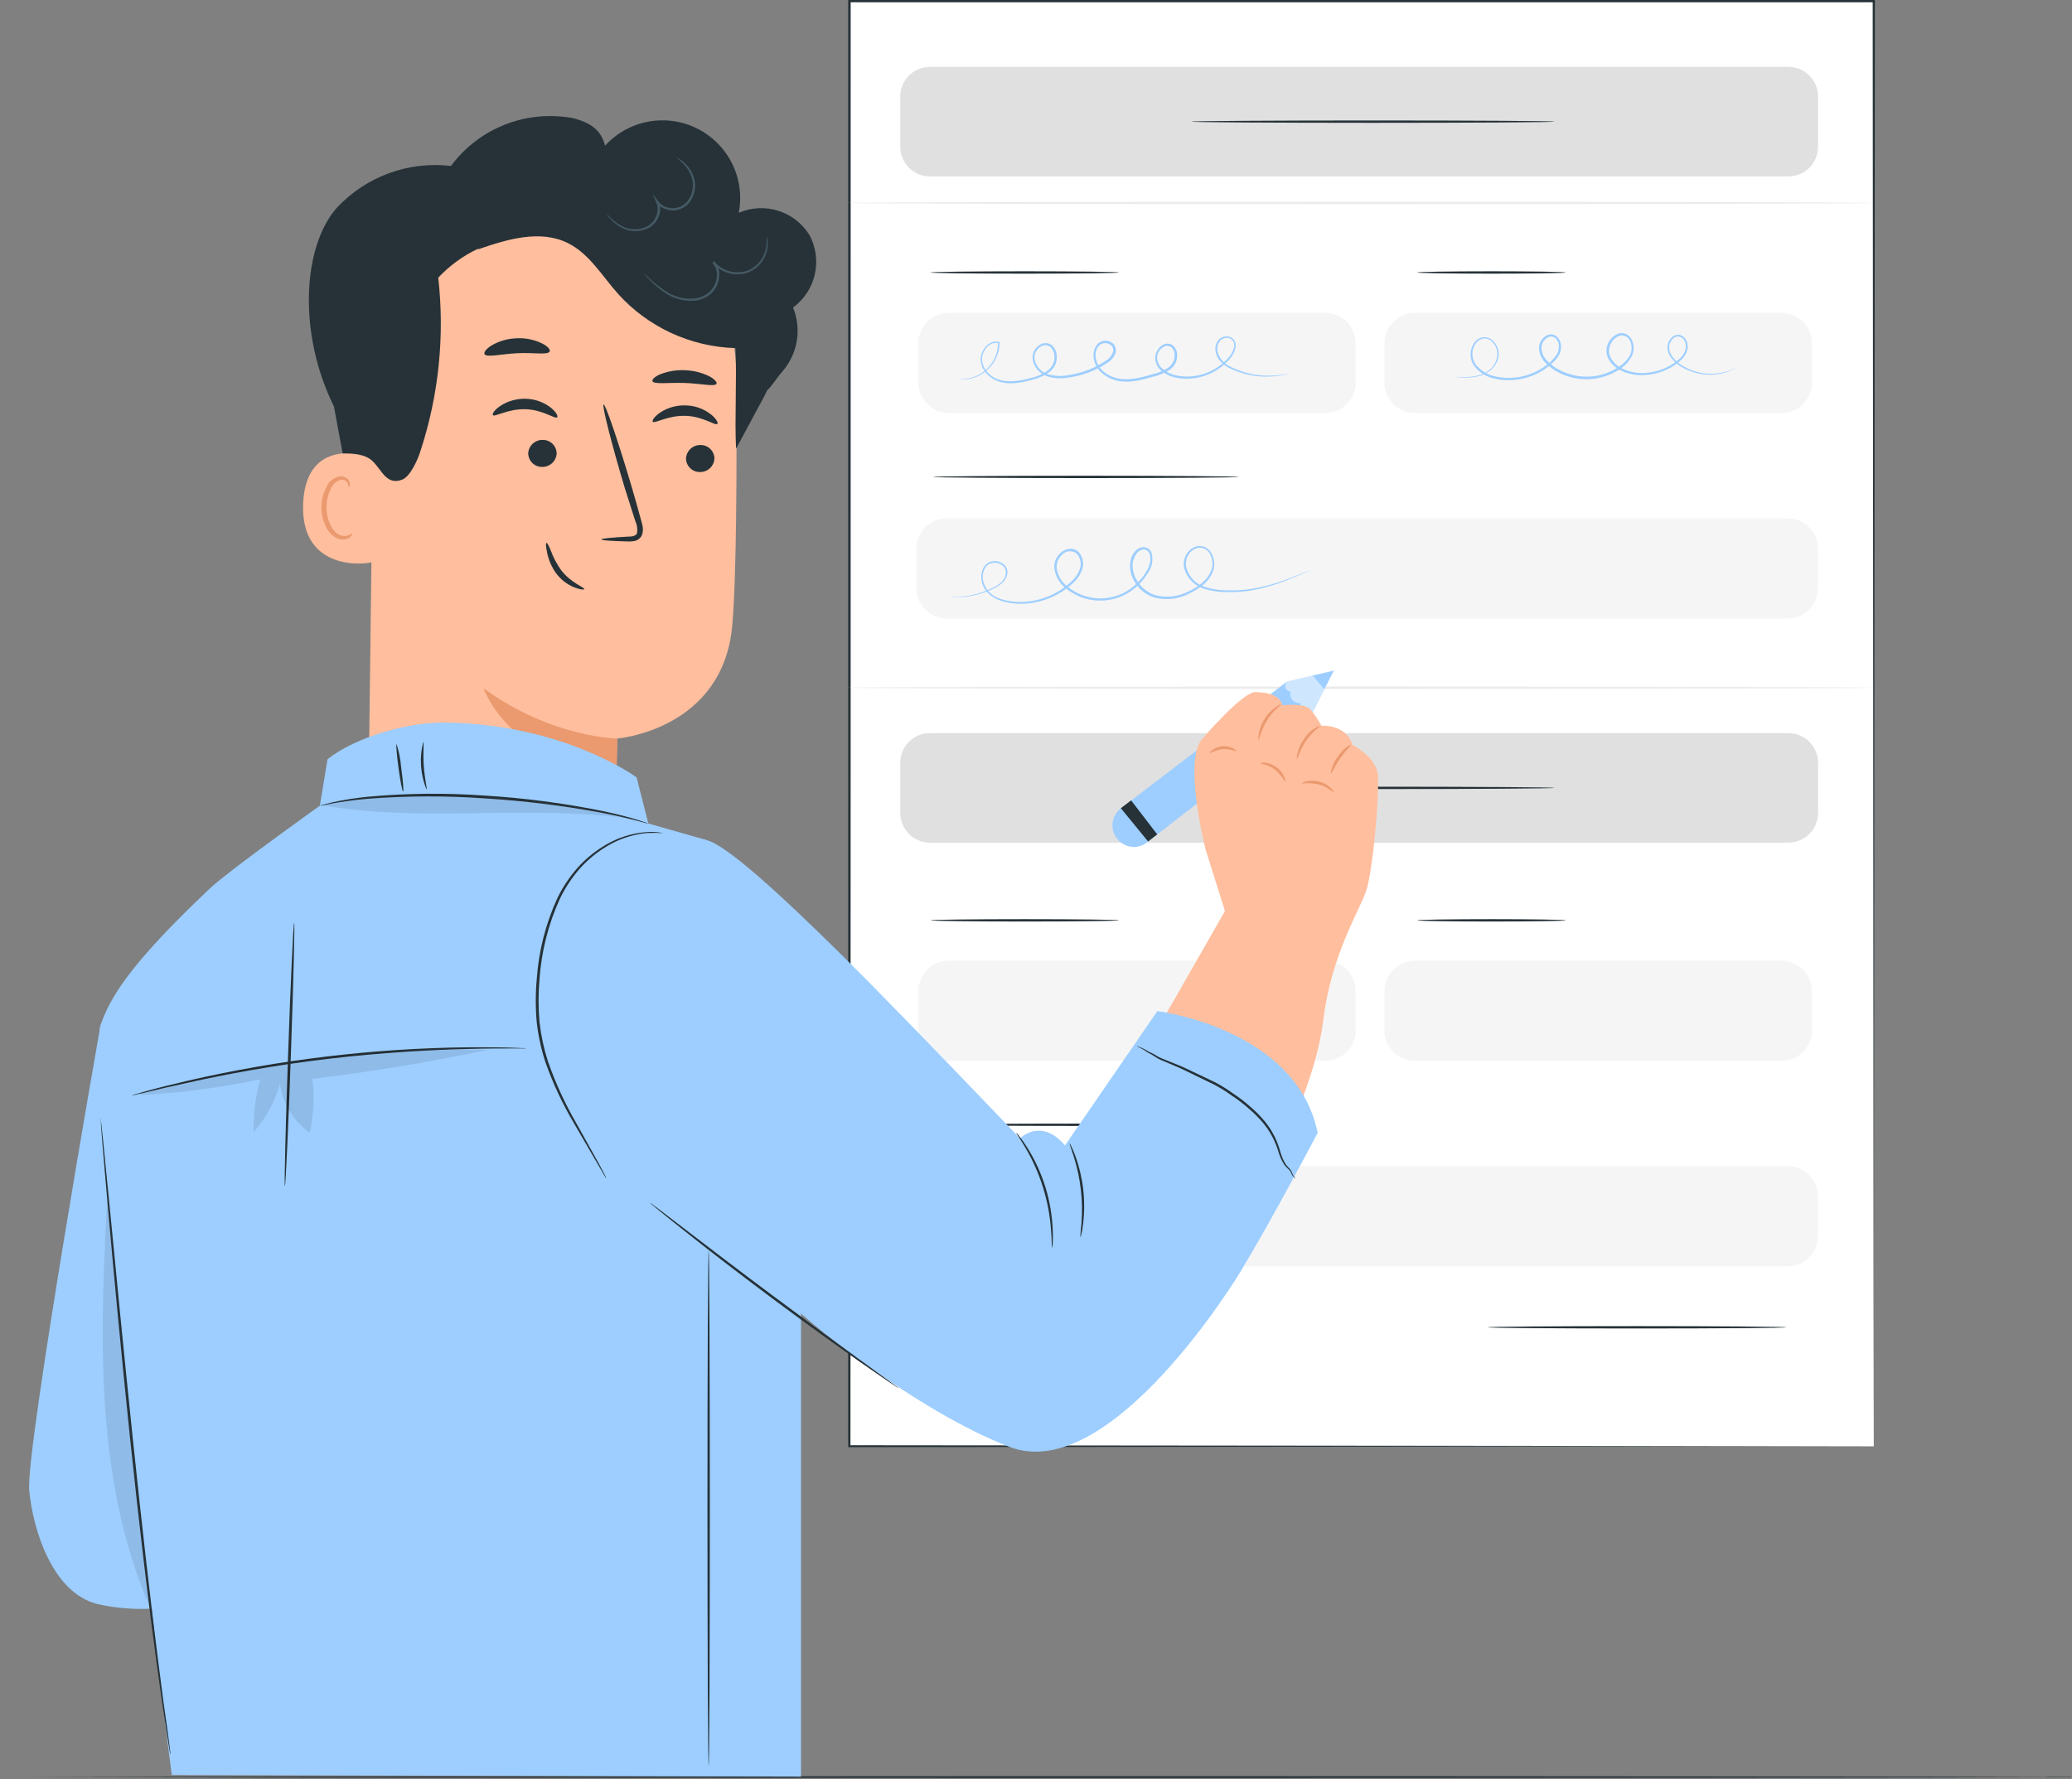 <svg width="255" height="219" viewBox="0 0 255 219" fill="none" xmlns="http://www.w3.org/2000/svg">
<rect x="0" y="0" width="255" height="219" fill="#808080" stroke="none"/>
<path d="M251.651 218.705C251.651 218.705 251.916 218.705 252.456 218.705H254.903V218.756C242.246 218.818 190.704 218.868 129.083 218.868L37.8 218.823L10.142 218.756H2.621H0.664H0H0.664H2.621L10.142 218.728L37.8 218.683L129.083 218.638C190.704 218.638 242.246 218.688 254.903 218.75V218.756H252.456C251.916 218.716 251.651 218.705 251.651 218.705Z" fill="#263238"/>
<path d="M230.606 0.151H104.533V178.042H230.606V0.151Z" fill="white"/>
<path d="M230.608 178.043C230.608 176.856 230.552 105.238 230.473 0.152L230.608 0.281H104.546L104.692 0.135C104.692 66.797 104.692 128.441 104.664 178.026L104.546 177.908L230.619 178.026L104.546 178.144H104.389V178.026C104.389 128.441 104.389 66.797 104.389 0.135V0H104.546H230.608H230.743V0.135C230.664 105.238 230.608 176.856 230.608 178.043Z" fill="#263238"/>
<path d="M163.08 118.26H116.787C114.708 118.26 113.023 119.945 113.023 122.023V126.838C113.023 128.916 114.708 130.601 116.787 130.601H163.08C165.159 130.601 166.843 128.916 166.843 126.838V122.023C166.843 119.945 165.159 118.26 163.08 118.26Z" fill="#F5F5F5"/>
<path d="M219.241 118.26H174.14C172.062 118.26 170.377 119.945 170.377 122.023V126.838C170.377 128.916 172.062 130.601 174.14 130.601H219.241C221.32 130.601 223.004 128.916 223.004 126.838V122.023C223.004 119.945 221.32 118.26 219.241 118.26Z" fill="#F5F5F5"/>
<path d="M219.982 143.551H116.533C114.454 143.551 112.77 145.236 112.77 147.314V152.129C112.77 154.207 114.454 155.892 116.533 155.892H219.982C222.06 155.892 223.745 154.207 223.745 152.129V147.314C223.745 145.236 222.06 143.551 219.982 143.551Z" fill="#F5F5F5"/>
<path d="M137.735 113.294C137.735 113.372 132.538 113.44 126.12 113.44C119.701 113.44 114.504 113.372 114.504 113.294C114.504 113.215 119.701 113.147 126.12 113.147C132.538 113.147 137.735 113.215 137.735 113.294Z" fill="#263238"/>
<path d="M192.702 113.294C192.702 113.372 188.607 113.44 183.556 113.44C178.505 113.44 174.404 113.372 174.404 113.294C174.404 113.215 178.499 113.147 183.556 113.147C188.613 113.147 192.702 113.215 192.702 113.294Z" fill="#263238"/>
<path d="M152.482 138.459C152.482 138.538 144.045 138.605 133.639 138.605C123.232 138.605 114.795 138.538 114.795 138.459C114.795 138.38 123.232 138.312 133.639 138.312C144.045 138.312 152.482 138.38 152.482 138.459Z" fill="#263238"/>
<path d="M220.085 90.242H114.453C112.43 90.242 110.791 91.882 110.791 93.904V100.069C110.791 102.091 112.43 103.731 114.453 103.731H220.085C222.107 103.731 223.747 102.091 223.747 100.069V93.904C223.747 91.882 222.107 90.242 220.085 90.242Z" fill="#E0E0E0"/>
<path d="M191.328 96.987C191.328 97.072 181.304 97.133 168.946 97.133C156.588 97.133 146.559 97.072 146.559 96.987C146.559 96.903 156.582 96.841 168.946 96.841C181.31 96.841 191.328 96.908 191.328 96.987Z" fill="#263238"/>
<path d="M220.085 8.23H114.453C112.43 8.23 110.791 9.87 110.791 11.892V18.057C110.791 20.08 112.43 21.719 114.453 21.719H220.085C222.107 21.719 223.747 20.08 223.747 18.057V11.892C223.747 9.87 222.107 8.23 220.085 8.23Z" fill="#E0E0E0"/>
<path d="M191.328 14.974C191.328 15.053 181.304 15.121 168.946 15.121C156.588 15.121 146.559 15.053 146.559 14.974C146.559 14.896 156.582 14.828 168.946 14.828C181.31 14.828 191.328 14.89 191.328 14.974Z" fill="#263238"/>
<path d="M230.607 24.98C230.607 25.065 202.359 25.132 167.517 25.132C132.676 25.132 104.416 25.065 104.416 24.98C104.416 24.896 132.665 24.834 167.517 24.834C202.37 24.834 230.607 24.901 230.607 24.98Z" fill="#EBEBEB"/>
<path d="M230.607 84.657C230.607 84.741 202.359 84.803 167.517 84.803C132.676 84.803 104.416 84.741 104.416 84.657C104.416 84.573 132.665 84.511 167.517 84.511C202.37 84.511 230.607 84.578 230.607 84.657Z" fill="#EBEBEB"/>
<path d="M163.08 38.509H116.787C114.708 38.509 113.023 40.194 113.023 42.272V47.087C113.023 49.165 114.708 50.85 116.787 50.85H163.08C165.159 50.85 166.843 49.165 166.843 47.087V42.272C166.843 40.194 165.159 38.509 163.08 38.509Z" fill="#F5F5F5"/>
<path d="M219.241 38.509H174.14C172.062 38.509 170.377 40.194 170.377 42.272V47.087C170.377 49.165 172.062 50.85 174.14 50.85H219.241C221.32 50.85 223.004 49.165 223.004 47.087V42.272C223.004 40.194 221.32 38.509 219.241 38.509Z" fill="#F5F5F5"/>
<path d="M219.982 63.798H116.533C114.454 63.798 112.77 65.483 112.77 67.561V72.376C112.77 74.454 114.454 76.139 116.533 76.139H219.982C222.06 76.139 223.745 74.454 223.745 72.376V67.561C223.745 65.483 222.06 63.798 219.982 63.798Z" fill="#F5F5F5"/>
<path d="M137.735 33.542C137.735 33.62 132.538 33.688 126.12 33.688C119.701 33.688 114.504 33.62 114.504 33.542C114.504 33.463 119.701 33.395 126.12 33.395C132.538 33.395 137.735 33.463 137.735 33.542Z" fill="#263238"/>
<path d="M192.702 33.542C192.702 33.62 188.607 33.688 183.556 33.688C178.505 33.688 174.404 33.62 174.404 33.542C174.404 33.463 178.499 33.395 183.556 33.395C188.613 33.395 192.702 33.463 192.702 33.542Z" fill="#263238"/>
<path d="M152.482 58.709C152.482 58.788 144.045 58.855 133.639 58.855C123.232 58.855 114.795 58.788 114.795 58.709C114.795 58.63 123.232 58.562 133.639 58.562C144.045 58.562 152.482 58.63 152.482 58.709Z" fill="#263238"/>
<path d="M219.851 163.389C219.851 163.474 211.622 163.536 201.469 163.536C191.316 163.536 183.092 163.474 183.092 163.389C183.092 163.305 191.316 163.243 201.469 163.243C211.622 163.243 219.851 163.311 219.851 163.389Z" fill="#263238"/>
<path d="M158.582 45.974C158.297 46.068 158.005 46.141 157.71 46.193C155.501 46.6 153.22 46.274 151.213 45.265C150.84 45.071 150.503 44.815 150.217 44.506C149.904 44.173 149.695 43.757 149.615 43.307C149.564 43.068 149.563 42.82 149.612 42.58C149.661 42.34 149.76 42.112 149.902 41.913C150.069 41.706 150.293 41.553 150.546 41.473C150.799 41.393 151.07 41.389 151.325 41.462C151.46 41.502 151.585 41.569 151.692 41.658C151.8 41.749 151.888 41.86 151.95 41.986C152.074 42.24 152.111 42.529 152.057 42.807C151.939 43.352 151.67 43.853 151.28 44.252C150.513 45.114 149.548 45.776 148.468 46.182C147.305 46.621 146.045 46.734 144.823 46.508C144.173 46.398 143.561 46.129 143.04 45.726C142.759 45.52 142.532 45.249 142.381 44.935C142.23 44.621 142.159 44.274 142.173 43.926C142.21 43.569 142.344 43.228 142.562 42.942C142.775 42.636 143.09 42.417 143.45 42.323C143.641 42.286 143.838 42.298 144.022 42.359C144.207 42.42 144.372 42.528 144.502 42.672C144.749 42.962 144.883 43.332 144.879 43.712C144.886 44.085 144.797 44.453 144.62 44.781C144.431 45.105 144.169 45.38 143.855 45.586C143.231 45.959 142.551 46.231 141.842 46.39C140.475 46.778 138.984 47.2 137.465 46.857C136.704 46.692 136.006 46.313 135.452 45.766C135.164 45.487 134.938 45.151 134.787 44.78C134.636 44.41 134.564 44.011 134.574 43.611C134.58 43.354 134.637 43.101 134.743 42.866C134.848 42.631 134.999 42.42 135.187 42.244C135.395 42.081 135.644 41.979 135.907 41.951C136.17 41.923 136.435 41.97 136.672 42.087C136.917 42.197 137.114 42.39 137.228 42.633C137.343 42.875 137.367 43.15 137.297 43.409C137.145 43.886 136.836 44.296 136.419 44.573C134.909 45.609 133.173 46.268 131.357 46.497C130.472 46.649 129.563 46.57 128.718 46.266C128.302 46.098 127.936 45.827 127.652 45.479C127.369 45.131 127.179 44.717 127.098 44.275C127.032 43.832 127.131 43.381 127.379 43.008C127.626 42.634 128.003 42.366 128.437 42.256C128.658 42.213 128.886 42.23 129.097 42.306C129.309 42.381 129.497 42.511 129.641 42.683C129.906 43.017 130.054 43.428 130.063 43.853C130.082 44.265 129.993 44.674 129.804 45.04C129.604 45.385 129.331 45.682 129.005 45.912C128.376 46.324 127.676 46.617 126.941 46.778C125.563 47.144 124.128 47.403 122.823 46.924C122.208 46.702 121.666 46.312 121.26 45.799C120.866 45.308 120.666 44.69 120.697 44.061C120.757 43.479 121.024 42.938 121.451 42.537C121.644 42.343 121.883 42.2 122.145 42.122C122.407 42.043 122.685 42.031 122.953 42.087H123.009V42.143C123.027 43.247 122.624 44.317 121.884 45.136C121.358 45.752 120.676 46.216 119.91 46.48C119.437 46.644 118.935 46.709 118.436 46.671C118.098 46.621 117.93 46.576 117.93 46.576C118.585 46.683 119.257 46.621 119.882 46.396C120.624 46.125 121.281 45.663 121.788 45.057C122.484 44.253 122.853 43.217 122.823 42.154L122.885 42.227C122.644 42.183 122.395 42.198 122.161 42.272C121.927 42.345 121.714 42.475 121.541 42.649C121.152 43.023 120.911 43.524 120.86 44.061C120.776 45.186 121.682 46.311 122.863 46.716C124.044 47.121 125.478 46.913 126.845 46.542C127.551 46.385 128.221 46.101 128.825 45.704C129.118 45.495 129.364 45.227 129.545 44.916C129.713 44.59 129.791 44.225 129.77 43.859C129.763 43.493 129.636 43.14 129.41 42.852C129.296 42.714 129.148 42.61 128.979 42.549C128.811 42.489 128.63 42.475 128.454 42.509C128.087 42.608 127.77 42.839 127.562 43.158C127.355 43.476 127.272 43.86 127.329 44.236C127.404 44.629 127.577 44.996 127.832 45.305C128.086 45.614 128.414 45.853 128.786 46.002C129.586 46.286 130.447 46.358 131.283 46.21C133.05 45.986 134.738 45.341 136.205 44.331C136.565 44.094 136.836 43.743 136.976 43.336C137.029 43.141 137.011 42.934 136.924 42.753C136.837 42.571 136.688 42.426 136.503 42.346C136.317 42.257 136.11 42.221 135.905 42.241C135.699 42.262 135.504 42.339 135.339 42.464C135.181 42.613 135.054 42.792 134.966 42.991C134.878 43.19 134.831 43.405 134.827 43.623C134.819 43.981 134.886 44.338 135.022 44.67C135.159 45.002 135.362 45.302 135.62 45.552C136.134 46.059 136.782 46.411 137.488 46.564C138.905 46.891 140.362 46.497 141.723 46.109C142.402 45.955 143.053 45.697 143.653 45.344C143.931 45.165 144.164 44.925 144.333 44.641C144.486 44.355 144.563 44.036 144.558 43.712C144.564 43.398 144.456 43.093 144.255 42.852C144.158 42.743 144.034 42.661 143.896 42.614C143.758 42.568 143.61 42.559 143.467 42.587C143.177 42.687 142.922 42.868 142.733 43.11C142.544 43.352 142.43 43.643 142.404 43.949C142.399 44.254 142.47 44.556 142.609 44.828C142.748 45.099 142.952 45.333 143.203 45.507C143.697 45.886 144.276 46.139 144.89 46.244C146.067 46.461 147.28 46.354 148.4 45.934C149.452 45.552 150.393 44.916 151.14 44.084C151.502 43.718 151.756 43.258 151.871 42.756C151.937 42.532 151.916 42.292 151.811 42.083C151.707 41.874 151.527 41.713 151.308 41.631C151.093 41.567 150.863 41.568 150.649 41.635C150.434 41.702 150.245 41.832 150.105 42.008C149.978 42.185 149.889 42.386 149.844 42.599C149.798 42.812 149.797 43.032 149.84 43.246C149.932 43.647 150.114 44.023 150.374 44.342C150.633 44.662 150.963 44.918 151.337 45.091C152.534 45.716 153.844 46.098 155.19 46.216C156.042 46.284 156.899 46.254 157.743 46.126L158.402 46.002C158.461 45.989 158.521 45.98 158.582 45.974Z" fill="#9DCEFF"/>
<path d="M213.611 45.303C213.387 45.444 213.15 45.561 212.902 45.652C212.197 45.94 211.446 46.098 210.685 46.119C209.475 46.162 208.276 45.883 207.209 45.309C206.525 44.97 205.943 44.456 205.522 43.818C205.289 43.456 205.183 43.027 205.218 42.598C205.243 42.37 205.313 42.15 205.425 41.951C205.537 41.752 205.689 41.578 205.87 41.439C206.066 41.286 206.309 41.207 206.557 41.214C206.811 41.222 207.053 41.325 207.237 41.501C207.413 41.683 207.545 41.903 207.623 42.144C207.702 42.384 207.726 42.639 207.693 42.89C207.602 43.398 207.355 43.864 206.984 44.223C206.62 44.59 206.207 44.906 205.758 45.163C204.819 45.716 203.767 46.052 202.681 46.147C201.519 46.281 200.343 46.063 199.306 45.523C198.763 45.231 198.312 44.795 198.001 44.263C197.846 43.984 197.745 43.679 197.703 43.363C197.672 42.871 197.799 42.383 198.065 41.969C198.331 41.555 198.723 41.237 199.182 41.062C199.349 41.01 199.525 40.992 199.699 41.009C199.873 41.027 200.042 41.079 200.195 41.163C200.497 41.333 200.734 41.598 200.87 41.917C201.003 42.231 201.065 42.571 201.052 42.912C201.04 43.253 200.953 43.588 200.797 43.891C200.478 44.485 200.018 44.991 199.458 45.365C198.342 46.137 197.035 46.589 195.681 46.67C194.326 46.752 192.975 46.46 191.774 45.826C191.182 45.526 190.646 45.126 190.188 44.645C189.706 44.165 189.424 43.52 189.4 42.84C189.407 42.497 189.513 42.163 189.704 41.879C189.896 41.595 190.165 41.371 190.48 41.236C190.646 41.171 190.825 41.148 191.002 41.169C191.178 41.189 191.347 41.253 191.493 41.355C191.771 41.554 191.97 41.845 192.055 42.176C192.135 42.488 192.142 42.815 192.076 43.13C192.011 43.446 191.875 43.743 191.679 43.998C191.315 44.481 190.876 44.902 190.379 45.247C189.48 45.912 188.45 46.379 187.358 46.618C186.265 46.856 185.134 46.861 184.04 46.631C183.022 46.447 182.107 45.899 181.464 45.09C181.165 44.695 180.998 44.217 180.985 43.723C180.972 43.25 181.089 42.783 181.323 42.373C181.431 42.172 181.58 41.995 181.758 41.852C181.937 41.71 182.143 41.606 182.364 41.546C182.576 41.498 182.796 41.498 183.008 41.546C183.22 41.593 183.419 41.688 183.59 41.821C183.896 42.064 184.133 42.382 184.279 42.743C184.425 43.105 184.475 43.499 184.422 43.886C184.307 44.551 183.953 45.151 183.427 45.573C183 45.929 182.498 46.183 181.959 46.316C181.221 46.482 180.461 46.529 179.709 46.456L179.146 46.406C179.081 46.414 179.015 46.414 178.949 46.406C179.015 46.398 179.081 46.398 179.146 46.406H179.737C180.492 46.454 181.25 46.39 181.987 46.215C182.505 46.074 182.985 45.82 183.393 45.472C183.877 45.046 184.187 44.458 184.265 43.818C184.307 43.463 184.258 43.103 184.122 42.772C183.986 42.442 183.768 42.151 183.489 41.928C183.337 41.814 183.162 41.734 182.977 41.694C182.791 41.654 182.599 41.656 182.414 41.698C182.222 41.756 182.043 41.851 181.887 41.978C181.732 42.106 181.603 42.263 181.509 42.44C181.287 42.821 181.182 43.259 181.207 43.699C181.232 44.139 181.386 44.562 181.649 44.915C182.266 45.673 183.134 46.184 184.096 46.355C185.156 46.578 186.252 46.575 187.311 46.344C188.369 46.113 189.367 45.661 190.239 45.016C190.708 44.684 191.121 44.279 191.465 43.818C191.637 43.596 191.757 43.338 191.814 43.063C191.872 42.789 191.866 42.504 191.797 42.232C191.731 41.965 191.574 41.73 191.352 41.568C191.244 41.492 191.118 41.444 190.987 41.428C190.855 41.412 190.722 41.429 190.599 41.478C190.337 41.594 190.114 41.782 189.955 42.02C189.797 42.258 189.71 42.537 189.704 42.823C189.733 43.428 189.988 44 190.419 44.426C190.857 44.883 191.368 45.263 191.932 45.551C193.088 46.15 194.383 46.428 195.684 46.355C196.984 46.28 198.238 45.846 199.306 45.101C199.834 44.766 200.27 44.306 200.577 43.762C200.714 43.496 200.791 43.205 200.803 42.907C200.816 42.608 200.764 42.311 200.65 42.035C200.554 41.77 200.362 41.551 200.112 41.421C199.862 41.29 199.573 41.259 199.3 41.332C198.903 41.489 198.566 41.766 198.335 42.126C198.105 42.485 197.994 42.908 198.018 43.334C198.055 43.613 198.144 43.883 198.282 44.128C198.566 44.618 198.981 45.019 199.48 45.286C200.463 45.802 201.578 46.014 202.681 45.894C203.726 45.8 204.736 45.475 205.64 44.943C206.072 44.701 206.469 44.403 206.821 44.054C207.158 43.731 207.386 43.31 207.474 42.851C207.504 42.634 207.485 42.414 207.419 42.205C207.353 41.997 207.241 41.806 207.091 41.647C206.946 41.507 206.754 41.425 206.552 41.415C206.35 41.406 206.152 41.47 205.994 41.596C205.839 41.72 205.709 41.873 205.612 42.047C205.516 42.22 205.454 42.411 205.432 42.609C205.4 43.003 205.495 43.397 205.702 43.734C206.106 44.344 206.663 44.838 207.316 45.168C208.347 45.742 209.511 46.033 210.691 46.012C211.44 45.998 212.181 45.861 212.885 45.607C213.369 45.427 213.599 45.286 213.611 45.303Z" fill="#9DCEFF"/>
<path d="M161.314 70.149C161.247 70.192 161.175 70.228 161.1 70.256L160.453 70.549C159.891 70.802 159.042 71.173 157.933 71.589C156.585 72.11 155.187 72.487 153.76 72.714C152.866 72.845 151.963 72.9 151.06 72.877C150.04 72.897 149.025 72.745 148.056 72.427C147.512 72.243 147.021 71.93 146.624 71.516C146.227 71.102 145.934 70.598 145.772 70.048C145.689 69.749 145.666 69.436 145.705 69.128C145.743 68.82 145.843 68.523 145.997 68.254C146.153 67.967 146.375 67.722 146.645 67.54C146.916 67.358 147.226 67.244 147.55 67.207C147.892 67.201 148.227 67.297 148.515 67.482C148.802 67.668 149.028 67.934 149.164 68.248C149.471 68.871 149.522 69.59 149.305 70.25C149.069 70.907 148.663 71.49 148.129 71.938C147.594 72.391 147 72.77 146.363 73.063C145.049 73.746 143.53 73.924 142.093 73.564C141.35 73.334 140.683 72.909 140.16 72.333C139.637 71.757 139.279 71.052 139.123 70.29C139.056 69.897 139.056 69.496 139.123 69.103C139.178 68.69 139.345 68.301 139.607 67.978C139.732 67.802 139.893 67.656 140.079 67.548C140.266 67.441 140.473 67.374 140.687 67.353C140.915 67.349 141.138 67.417 141.325 67.547C141.512 67.678 141.653 67.864 141.728 68.079C141.835 68.484 141.854 68.907 141.782 69.32C141.71 69.733 141.55 70.125 141.312 70.47C140.896 71.177 140.363 71.808 139.737 72.337C138.503 73.393 136.927 73.962 135.304 73.937C133.681 73.912 132.122 73.295 130.922 72.202C130.345 71.666 129.951 70.961 129.797 70.189C129.72 69.799 129.745 69.396 129.87 69.019C130.007 68.649 130.233 68.318 130.528 68.057C130.82 67.789 131.188 67.618 131.58 67.567C131.781 67.538 131.987 67.554 132.181 67.613C132.375 67.673 132.554 67.774 132.705 67.91C132.969 68.186 133.154 68.526 133.242 68.897C133.33 69.268 133.318 69.655 133.206 70.02C132.986 70.704 132.583 71.314 132.042 71.786C131.542 72.251 130.993 72.66 130.405 73.007C129.279 73.672 128.029 74.097 126.731 74.255C125.519 74.415 124.286 74.306 123.12 73.935C122.566 73.749 122.059 73.444 121.635 73.04C121.225 72.65 120.945 72.144 120.831 71.589C120.709 71.06 120.76 70.506 120.977 70.008C121.081 69.769 121.244 69.559 121.45 69.398C121.657 69.238 121.9 69.133 122.158 69.092C122.401 69.055 122.648 69.069 122.885 69.134C123.121 69.199 123.341 69.313 123.531 69.469C123.71 69.618 123.844 69.813 123.921 70.033C123.997 70.253 124.012 70.489 123.964 70.717C123.87 71.133 123.643 71.506 123.317 71.78C123.03 72.032 122.71 72.244 122.366 72.41C121.773 72.704 121.154 72.942 120.516 73.119C119.637 73.371 118.73 73.505 117.816 73.519C117.498 73.53 117.181 73.517 116.865 73.479H117.107C117.27 73.479 117.506 73.479 117.816 73.479C118.72 73.438 119.615 73.287 120.482 73.029C121.11 72.841 121.719 72.598 122.305 72.303C122.635 72.139 122.941 71.931 123.216 71.685C123.503 71.427 123.7 71.084 123.778 70.706C123.819 70.506 123.804 70.299 123.736 70.107C123.667 69.914 123.548 69.744 123.39 69.615C123.218 69.479 123.02 69.381 122.808 69.325C122.596 69.268 122.375 69.256 122.158 69.288C121.931 69.327 121.718 69.423 121.538 69.566C121.358 69.71 121.217 69.897 121.129 70.11C120.933 70.568 120.889 71.077 121.005 71.561C121.142 72.082 121.414 72.557 121.793 72.939C122.173 73.321 122.646 73.597 123.165 73.738C124.297 74.094 125.494 74.194 126.67 74.03C128.601 73.789 130.407 72.942 131.828 71.612C132.336 71.173 132.714 70.603 132.919 69.963C133.016 69.647 133.027 69.311 132.952 68.989C132.877 68.667 132.718 68.371 132.491 68.13C132.227 67.928 131.897 67.833 131.567 67.862C131.236 67.891 130.928 68.043 130.703 68.287C130.451 68.517 130.258 68.805 130.14 69.125C130.032 69.458 130.011 69.812 130.078 70.155C130.23 70.869 130.602 71.518 131.141 72.011C132.292 73.055 133.784 73.643 135.338 73.665C136.891 73.686 138.399 73.14 139.579 72.129C140.184 71.624 140.696 71.016 141.092 70.335C141.298 70.013 141.444 69.656 141.525 69.283C141.616 68.925 141.604 68.549 141.491 68.197C141.44 68.036 141.339 67.895 141.202 67.794C141.066 67.693 140.902 67.637 140.732 67.635C140.56 67.656 140.393 67.713 140.244 67.802C140.095 67.891 139.966 68.01 139.866 68.152C139.655 68.449 139.508 68.786 139.436 69.143C139.363 69.499 139.366 69.867 139.444 70.222C139.591 70.932 139.925 71.59 140.411 72.127C140.898 72.664 141.52 73.061 142.211 73.277C143.581 73.621 145.029 73.453 146.284 72.804C147.51 72.213 148.686 71.359 149.097 70.138C149.294 69.541 149.249 68.891 148.973 68.327C148.861 68.055 148.67 67.824 148.426 67.661C148.181 67.499 147.894 67.413 147.6 67.415C147.315 67.449 147.042 67.55 146.805 67.71C146.567 67.871 146.371 68.086 146.233 68.338C146.092 68.58 146.001 68.849 145.965 69.127C145.929 69.405 145.95 69.688 146.025 69.958C146.176 70.477 146.448 70.952 146.82 71.343C147.192 71.735 147.652 72.031 148.163 72.208C149.109 72.526 150.101 72.682 151.099 72.669C151.992 72.698 152.886 72.651 153.771 72.528C155.189 72.321 156.582 71.969 157.928 71.477C159.053 71.077 159.885 70.723 160.465 70.492L161.123 70.222L161.314 70.149Z" fill="#9DCEFF"/>
<path d="M45.988 46.778L45.352 98.033C45.245 106.746 46.865 119.571 60.652 119.116C72.589 117.816 75.755 106.521 75.84 98.388C75.885 94.529 75.93 91.311 75.958 90.918C75.958 90.918 89.019 89.849 90.122 76.945C90.656 70.713 90.684 57.781 90.622 46.081C90.573 40.021 88.244 34.202 84.099 29.781C79.954 25.361 74.296 22.663 68.252 22.225L67.003 22.129C53.514 21.938 45.814 33.284 45.988 46.778Z" fill="#FFBE9D"/>
<path d="M75.965 90.917C75.965 90.917 67.792 90.799 59.518 84.73C59.518 84.73 62.926 94.461 75.898 94.236L75.965 90.917Z" fill="#EB996E"/>
<path d="M68.57 51.369C68.317 51.633 66.827 50.429 64.661 50.373C62.495 50.317 60.887 51.374 60.662 51.099C60.549 50.975 60.814 50.497 61.522 50.002C62.47 49.367 63.594 49.048 64.734 49.091C65.862 49.12 66.95 49.514 67.834 50.216C68.486 50.761 68.7 51.256 68.57 51.369Z" fill="#263238"/>
<path d="M68.507 55.84C68.476 56.294 68.27 56.719 67.932 57.025C67.594 57.33 67.151 57.492 66.695 57.477C66.248 57.477 65.819 57.299 65.502 56.983C65.186 56.666 65.008 56.237 65.008 55.789C65.037 55.335 65.242 54.91 65.579 54.605C65.916 54.299 66.359 54.137 66.813 54.152C67.035 54.152 67.256 54.195 67.461 54.279C67.666 54.364 67.853 54.488 68.01 54.645C68.168 54.801 68.292 54.988 68.378 55.193C68.463 55.398 68.507 55.618 68.507 55.84Z" fill="#263238"/>
<path d="M74.014 66.403C74.014 66.291 75.262 66.167 77.276 66.06C77.788 66.06 78.277 65.976 78.401 65.638C78.483 65.119 78.405 64.587 78.176 64.114L76.91 60.132C75.223 54.507 74.059 49.86 74.284 49.793C74.509 49.725 76.061 54.253 77.737 59.918C78.142 61.313 78.525 62.635 78.862 63.906C79.014 64.496 79.296 65.171 78.981 65.914C78.894 66.088 78.77 66.24 78.615 66.358C78.461 66.476 78.282 66.557 78.092 66.595C77.807 66.65 77.516 66.669 77.226 66.651C75.234 66.6 74.014 66.522 74.014 66.403Z" fill="#263238"/>
<path d="M67.653 43.256C67.444 43.74 65.712 43.374 63.642 43.481C61.572 43.588 59.862 44.044 59.626 43.588C59.519 43.363 59.839 42.924 60.542 42.497C61.47 41.968 62.513 41.674 63.58 41.642C64.64 41.586 65.698 41.794 66.657 42.249C67.388 42.598 67.743 43.014 67.653 43.256Z" fill="#263238"/>
<path d="M88.178 47.244C87.953 47.638 86.266 47.205 84.241 47.143C82.216 47.081 80.5 47.34 80.303 46.929C80.213 46.738 80.551 46.367 81.26 46.074C82.221 45.693 83.253 45.522 84.286 45.574C85.328 45.606 86.352 45.859 87.29 46.316C87.953 46.682 88.28 47.059 88.178 47.244Z" fill="#263238"/>
<path d="M46.35 56.42C46.137 56.307 37.666 53.146 37.306 61.994C36.946 70.842 45.889 69.385 45.929 69.132C45.968 68.879 46.35 56.42 46.35 56.42Z" fill="#FFBE9D"/>
<path d="M43.363 65.667C43.323 65.639 43.2 65.768 42.935 65.875C42.574 66.017 42.172 66.017 41.81 65.875C40.888 65.493 40.162 63.979 40.184 62.382C40.194 61.623 40.373 60.875 40.708 60.194C40.802 59.922 40.962 59.677 41.173 59.481C41.383 59.285 41.639 59.144 41.917 59.069C42.095 59.028 42.282 59.051 42.444 59.135C42.607 59.218 42.735 59.356 42.806 59.524C42.918 59.778 42.851 59.952 42.901 59.969C42.952 59.986 43.098 59.828 43.036 59.462C42.997 59.244 42.884 59.045 42.716 58.9C42.479 58.706 42.177 58.611 41.872 58.636C41.502 58.691 41.152 58.841 40.857 59.07C40.561 59.3 40.33 59.601 40.184 59.946C39.78 60.697 39.562 61.535 39.549 62.388C39.549 64.176 40.381 65.881 41.641 66.325C41.877 66.402 42.126 66.427 42.372 66.397C42.618 66.366 42.855 66.282 43.065 66.151C43.334 65.881 43.391 65.684 43.363 65.667Z" fill="#EB996E"/>
<path d="M71.9 72.534C71.996 72.309 70.263 71.792 69.043 70.161C68.535 69.449 68.123 68.674 67.817 67.855C67.558 67.208 67.361 66.808 67.254 66.836C67.147 66.865 67.181 67.298 67.327 68.001C67.511 68.934 67.895 69.817 68.452 70.588C69.03 71.359 69.808 71.956 70.702 72.315C71.416 72.591 71.872 72.608 71.9 72.534Z" fill="#263238"/>
<path d="M88.282 52.182C88.023 52.441 86.532 51.243 84.344 51.187C82.156 51.13 80.57 52.188 80.339 51.912C80.227 51.789 80.497 51.31 81.2 50.816C82.147 50.18 83.272 49.861 84.412 49.904C85.541 49.933 86.631 50.328 87.517 51.029C88.192 51.575 88.405 52.064 88.282 52.182Z" fill="#263238"/>
<path d="M87.924 56.47C87.894 56.924 87.688 57.349 87.35 57.655C87.012 57.96 86.569 58.122 86.113 58.107C85.666 58.107 85.237 57.929 84.92 57.612C84.604 57.296 84.426 56.867 84.426 56.419C84.456 55.965 84.662 55.54 85 55.234C85.338 54.929 85.782 54.767 86.237 54.782C86.685 54.782 87.114 54.96 87.43 55.276C87.747 55.593 87.924 56.022 87.924 56.47Z" fill="#263238"/>
<path d="M99.628 28.947C98.749 27.519 97.386 26.454 95.787 25.948C94.188 25.442 92.461 25.528 90.921 26.19C91.316 24.142 91.031 22.021 90.109 20.15C89.187 18.279 87.679 16.761 85.814 15.827C83.949 14.893 81.83 14.594 79.779 14.976C77.729 15.358 75.859 16.401 74.456 17.944C74.345 17.397 74.117 16.88 73.787 16.429C73.459 15.977 73.036 15.602 72.549 15.328C71.573 14.784 70.491 14.46 69.377 14.378C66.736 14.085 64.065 14.49 61.63 15.552C59.195 16.614 57.081 18.296 55.5 20.43C52.927 20.125 50.318 20.429 47.885 21.317C45.451 22.205 43.26 23.653 41.488 25.543C37.331 30.15 36.544 40.821 41.1 50.04L42.169 55.817C43.597 55.817 44.902 55.918 45.785 56.706C46.984 57.78 47.518 59.805 49.504 59.04C50.516 58.647 51.439 56.526 51.754 55.496C54 48.629 54.744 41.358 53.936 34.178C55.355 32.667 57.05 31.443 58.931 30.572L58.779 30.713C62.385 29.458 66.463 28.227 69.883 29.92C72.538 31.23 74.102 33.986 76.07 36.18C77.902 38.209 80.126 39.846 82.608 40.993C85.089 42.139 87.777 42.772 90.51 42.852C90.701 46.485 90.397 51.621 90.589 55.227L93.699 49.444C93.941 49.028 94.16 48.6 94.357 48.161L94.425 48.026C94.987 47.571 95.404 46.738 96.349 45.658C97.251 44.597 97.846 43.309 98.067 41.933C98.288 40.557 98.128 39.147 97.603 37.856C98.955 36.863 99.904 35.415 100.276 33.779C100.648 32.143 100.418 30.427 99.628 28.947Z" fill="#263238"/>
<path d="M94.338 29.082C94.338 29.082 94.371 29.144 94.405 29.273C94.451 29.457 94.477 29.646 94.484 29.836C94.513 30.56 94.335 31.278 93.972 31.906C93.715 32.339 93.379 32.721 92.982 33.031C92.51 33.392 91.955 33.628 91.368 33.717C90.685 33.825 89.986 33.753 89.339 33.51C88.692 33.266 88.12 32.859 87.678 32.328L87.897 32.142C88.11 32.375 88.275 32.649 88.382 32.946C88.49 33.243 88.537 33.559 88.522 33.874C88.515 34.297 88.424 34.713 88.254 35.099C88.084 35.486 87.838 35.834 87.531 36.124C86.95 36.642 86.215 36.956 85.439 37.019C84.149 37.113 82.865 36.759 81.805 36.018C81.099 35.538 80.446 34.984 79.859 34.364C79.634 34.149 79.427 33.916 79.24 33.666C79.488 33.855 79.721 34.062 79.938 34.285C80.549 34.863 81.212 35.385 81.918 35.843C82.946 36.531 84.178 36.85 85.411 36.749C86.126 36.684 86.802 36.392 87.34 35.916C87.891 35.384 88.21 34.657 88.229 33.891C88.25 33.327 88.048 32.778 87.666 32.361L87.886 32.17C88.296 32.664 88.826 33.044 89.424 33.274C90.023 33.505 90.671 33.578 91.306 33.486C91.819 33.409 92.307 33.217 92.736 32.925C93.164 32.633 93.522 32.248 93.781 31.799C94.14 31.202 94.334 30.521 94.343 29.825C94.388 29.352 94.315 29.088 94.338 29.082Z" fill="#455A64"/>
<path d="M83.268 19.384C83.268 19.384 83.335 19.384 83.459 19.468C83.63 19.567 83.793 19.678 83.948 19.8C84.536 20.253 84.997 20.85 85.287 21.532C85.502 22.048 85.586 22.609 85.533 23.165C85.48 23.721 85.291 24.256 84.983 24.722C84.611 25.291 84.032 25.695 83.369 25.847C83.016 25.923 82.651 25.927 82.296 25.859C81.941 25.79 81.604 25.65 81.305 25.448C81.12 25.308 80.955 25.143 80.815 24.958L81.068 24.812C81.196 25.13 81.256 25.472 81.244 25.815C81.233 26.157 81.15 26.494 81.001 26.803C80.742 27.379 80.287 27.845 79.718 28.119C79.246 28.339 78.731 28.453 78.211 28.453C77.69 28.453 77.175 28.339 76.703 28.119C76.081 27.832 75.527 27.416 75.078 26.899C74.903 26.72 74.756 26.515 74.644 26.291C74.644 26.291 74.825 26.488 75.156 26.82C75.621 27.296 76.173 27.678 76.782 27.945C77.228 28.136 77.709 28.23 78.194 28.222C78.679 28.213 79.156 28.101 79.594 27.894C80.095 27.634 80.492 27.212 80.719 26.696C80.848 26.423 80.92 26.127 80.929 25.825C80.939 25.523 80.887 25.222 80.776 24.941L80.303 23.856L81.029 24.801C81.148 24.96 81.29 25.1 81.451 25.217C81.716 25.398 82.016 25.523 82.331 25.585C82.646 25.647 82.97 25.644 83.284 25.577C83.874 25.449 84.392 25.098 84.73 24.598C85.021 24.169 85.203 23.675 85.26 23.16C85.318 22.644 85.25 22.123 85.062 21.639C84.8 20.977 84.383 20.387 83.847 19.918C83.498 19.547 83.251 19.406 83.268 19.384Z" fill="#455A64"/>
<path d="M158.389 83.902L137.942 99.506C137.655 99.726 137.417 100.002 137.241 100.318C137.065 100.633 136.956 100.981 136.92 101.34C136.883 101.7 136.921 102.063 137.03 102.407C137.139 102.751 137.317 103.069 137.554 103.342C137.996 103.854 138.618 104.176 139.291 104.242C139.964 104.308 140.637 104.112 141.17 103.697L161.42 87.947L164.16 82.541L158.389 83.902Z" fill="#9DCEFF"/>
<path opacity="0.5" d="M161.538 83.154L162.984 84.842L161.42 87.947C161.232 87.967 161.042 87.943 160.864 87.879C160.687 87.814 160.526 87.71 160.395 87.573C160.264 87.437 160.165 87.273 160.107 87.093C160.049 86.913 160.032 86.722 160.059 86.535C159.874 86.561 159.686 86.54 159.511 86.474C159.336 86.409 159.18 86.301 159.057 86.16C158.935 86.02 158.849 85.851 158.808 85.669C158.766 85.487 158.771 85.297 158.822 85.117C158.822 85.117 157.758 85.022 158.36 83.902L161.538 83.154Z" fill="white"/>
<path d="M137.941 99.49L141.294 103.585L142.419 102.713L139.207 98.528L137.941 99.49Z" fill="#263238"/>
<path d="M136.45 138.578L135.713 138.443L150.754 112.152L148.369 104.569C148.369 104.569 145.613 93.775 147.908 91.019C147.908 91.019 152.931 85.101 154.562 85.186C156.194 85.27 157.493 85.591 157.819 86.817C157.819 86.817 160.592 86.49 161.324 87.379C161.813 87.994 162.249 88.649 162.629 89.337C162.629 89.337 165.644 89.089 166.459 91.699C166.459 91.699 169.311 93.167 169.559 95.282C169.806 97.397 168.996 107.264 168.09 109.789C167.185 112.315 163.849 117.614 162.876 125.438C161.903 133.262 158.449 138.342 155.384 149.772L147.064 153.062L136.45 138.578Z" fill="#FFBE9D"/>
<path d="M157.681 86.648C157.743 86.733 156.708 87.419 155.926 88.685C155.144 89.95 154.958 91.165 154.852 91.148C154.862 90.212 155.13 89.297 155.626 88.504C156.122 87.71 156.827 87.068 157.664 86.648H157.681Z" fill="#EB996E"/>
<path d="M162.466 89.337C162.523 89.427 161.533 90.023 160.751 91.159C159.969 92.296 159.721 93.409 159.626 93.409C159.53 93.409 159.626 92.177 160.475 90.979C160.935 90.224 161.637 89.645 162.466 89.337Z" fill="#EB996E"/>
<path d="M166.303 91.632C166.365 91.711 165.617 92.369 164.93 93.359C164.244 94.349 163.873 95.277 163.777 95.243C163.863 94.482 164.166 93.761 164.649 93.168C165.039 92.505 165.614 91.971 166.303 91.632Z" fill="#EB996E"/>
<path d="M152.202 92.486C151.657 92.308 151.088 92.211 150.515 92.199C149.952 92.287 149.406 92.459 148.895 92.711C148.867 92.711 148.974 92.497 149.249 92.294C149.616 92.04 150.044 91.891 150.489 91.861C150.934 91.831 151.378 91.923 151.775 92.126C152.067 92.289 152.202 92.452 152.202 92.486Z" fill="#EB996E"/>
<path d="M158.176 96.238C157.835 95.686 157.416 95.186 156.933 94.753C156.083 94.089 155.161 94.05 155.172 93.949C155.183 93.847 155.403 93.853 155.779 93.898C156.274 93.974 156.742 94.173 157.14 94.477C157.538 94.78 157.854 95.179 158.058 95.636C158.204 95.99 158.215 96.227 158.176 96.238Z" fill="#EB996E"/>
<path d="M164.133 97.509C164.06 97.582 163.402 96.84 162.282 96.547C161.597 96.415 160.896 96.381 160.201 96.446C160.201 96.407 160.398 96.272 160.797 96.176C161.319 96.066 161.858 96.081 162.373 96.22C162.887 96.359 163.361 96.618 163.756 96.975C164.049 97.256 164.161 97.487 164.133 97.509Z" fill="#EB996E"/>
<path d="M12.37 126.191C12.37 126.191 3.139 178.549 3.594 183.448C4.05 188.348 6.491 196.133 12.032 197.466C15.551 198.252 19.2 198.252 22.72 197.466L16.076 133.155L12.37 126.191Z" fill="#9DCEFF"/>
<path d="M39.364 99.18C39.364 99.18 28.328 107.055 25.864 109.333C15.661 118.98 13.529 122.929 12.364 126.208C11.2 129.487 19.452 205.256 19.452 205.256L21.14 218.503L98.579 218.7V151.037L86.952 103.41L79.791 101.373L78.346 95.698C78.346 95.698 69.453 89.128 54.783 88.948C50.283 88.886 43.881 90.663 40.315 93.448L39.364 99.18Z" fill="#9DCEFF"/>
<path d="M78.266 103.607C78.266 103.607 86.225 103.253 86.928 103.41C89.381 103.973 96.114 110.16 103.803 117.765C111.116 125.022 125.527 140.125 125.527 140.125C125.527 140.125 128.115 137.515 131.068 141.002L142.436 124.465C142.436 124.465 159.513 126.557 162.168 139.444C162.168 139.444 156.937 149.434 152.651 156.572C152.651 156.572 136.794 182.892 124.267 178.122C112.826 173.757 98.477 162.124 96.457 159.638L79.582 147.617C79.582 147.617 68.04 125.612 73.141 114.61L78.266 103.607Z" fill="#9DCEFF"/>
<path d="M79.767 101.375C79.629 101.362 79.493 101.334 79.362 101.29L78.237 100.987C77.241 100.733 75.79 100.385 73.979 100.042C69.254 99.168 64.481 98.58 59.686 98.281C54.893 97.941 50.082 97.956 45.291 98.326C43.452 98.483 41.978 98.714 40.966 98.888L39.801 99.119C39.668 99.158 39.529 99.177 39.391 99.175C39.517 99.12 39.649 99.079 39.784 99.052L40.938 98.759C42.367 98.45 43.813 98.223 45.269 98.078C50.07 97.638 54.899 97.591 59.708 97.938C64.513 98.234 69.292 98.858 74.013 99.805C75.824 100.182 77.269 100.565 78.265 100.863L79.39 101.228C79.521 101.262 79.647 101.312 79.767 101.375Z" fill="#263238"/>
<path d="M49.61 97.436C49.514 97.436 49.261 96.154 49.047 94.54C48.833 92.925 48.715 91.615 48.811 91.598C49.106 92.539 49.295 93.511 49.373 94.495C49.598 96.131 49.705 97.425 49.61 97.436Z" fill="#263238"/>
<path d="M52.498 97.189C51.729 95.332 51.586 93.274 52.093 91.328C52.194 91.328 52.042 92.656 52.154 94.27C52.267 95.884 52.593 97.161 52.498 97.189Z" fill="#263238"/>
<g opacity="0.3">
<path opacity="0.3" d="M39.615 99.117C51.731 101.26 64.016 99.117 76.841 100.653C64.466 98.088 51.563 96.873 39.615 99.117Z" fill="black"/>
</g>
<g opacity="0.3">
<path opacity="0.3" d="M18.326 197.567C11.508 181.597 12.318 163.552 13.263 146.222L18.326 197.567Z" fill="black"/>
</g>
<path d="M12.37 137.605C12.389 137.672 12.4 137.739 12.404 137.808C12.404 137.96 12.449 138.157 12.477 138.399C12.534 138.961 12.618 139.709 12.719 140.688C12.916 142.696 13.203 145.565 13.552 149.125C14.243 156.224 15.188 166.04 16.319 176.868C17.45 187.696 18.569 197.489 19.48 204.565C19.925 208.104 20.307 210.967 20.605 212.941C20.735 213.914 20.836 214.679 20.904 215.219C20.937 215.467 20.96 215.664 20.977 215.815C20.983 215.883 20.983 215.951 20.977 216.018C20.954 215.954 20.939 215.888 20.932 215.821L20.825 215.231C20.74 214.668 20.617 213.931 20.465 212.981C20.155 211.006 19.733 208.149 19.255 204.616C18.294 197.545 17.123 187.741 15.993 176.919C14.862 166.096 13.957 156.269 13.327 149.165C13.023 145.627 12.764 142.752 12.601 140.727C12.528 139.749 12.466 138.984 12.427 138.438C12.427 138.19 12.427 137.994 12.387 137.836C12.372 137.76 12.366 137.683 12.37 137.605Z" fill="#263238"/>
<path d="M64.795 129.038C64.631 129.063 64.465 129.073 64.3 129.066H62.865C61.628 129.066 59.828 129.066 57.611 129.128C53.173 129.229 47.048 129.556 40.326 130.349C33.604 131.142 27.568 132.289 23.231 133.257C21.06 133.724 19.294 134.129 18.107 134.427L16.712 134.753C16.552 134.797 16.388 134.827 16.223 134.843C16.375 134.776 16.533 134.724 16.695 134.686L18.073 134.297C19.271 133.96 21.015 133.521 23.181 133.021C34.476 130.424 46.017 129.05 57.606 128.92C59.856 128.92 61.628 128.92 62.871 128.965L64.3 129.021C64.465 129.014 64.63 129.019 64.795 129.038Z" fill="#263238"/>
<path d="M35.063 145.992C34.967 145.992 35.147 138.741 35.457 129.803C35.766 120.865 36.103 113.614 36.199 113.62C36.295 113.626 36.115 120.871 35.8 129.815C35.485 138.758 35.153 145.998 35.063 145.992Z" fill="#263238"/>
<path d="M74.632 145.098C74.527 144.952 74.431 144.8 74.346 144.642C74.147 144.308 73.888 143.864 73.569 143.309L70.712 138.398C69.266 135.98 68.066 133.423 67.129 130.765C66.609 129.178 66.251 127.542 66.06 125.883C65.897 124.098 65.897 122.302 66.06 120.517C66.297 117.057 67.163 113.67 68.614 110.521C69.28 109.157 70.13 107.891 71.139 106.758C72.027 105.781 73.046 104.931 74.166 104.232C75.779 103.195 77.625 102.576 79.537 102.432C80.233 102.374 80.934 102.414 81.619 102.55C80.929 102.513 80.238 102.513 79.549 102.55C77.672 102.739 75.87 103.38 74.295 104.418C73.203 105.118 72.211 105.964 71.347 106.932C70.368 108.053 69.545 109.302 68.901 110.645C67.48 113.764 66.632 117.114 66.397 120.533C66.24 122.294 66.24 124.066 66.397 125.827C66.584 127.463 66.93 129.078 67.433 130.647C68.352 133.291 69.522 135.842 70.926 138.263L73.688 143.225L74.413 144.592C74.501 144.753 74.575 144.923 74.632 145.098Z" fill="#263238"/>
<g opacity="0.3">
<path opacity="0.3" d="M17.477 134.78C22.37 134.526 27.236 133.885 32.029 132.862C31.437 134.979 31.163 137.172 31.213 139.37C32.733 137.658 33.839 135.62 34.447 133.413C34.622 134.614 35.037 135.767 35.668 136.803C36.299 137.839 37.133 138.737 38.121 139.443C38.603 137.267 38.713 135.024 38.447 132.811C45.688 131.941 52.881 130.75 60.024 129.239C45.565 128.889 31.134 130.684 17.201 134.566" fill="black"/>
</g>
<path d="M110.576 170.871C110.457 170.819 110.346 170.753 110.244 170.674L109.316 170.055C108.517 169.493 107.369 168.722 105.941 167.727C103.128 165.747 99.241 162.962 95.017 159.812C90.792 156.662 87.018 153.737 84.329 151.594C82.979 150.525 81.888 149.648 81.14 149.035L80.285 148.326C80.18 148.248 80.084 148.16 79.998 148.062C80.113 148.125 80.222 148.198 80.324 148.281L81.213 148.945L84.459 151.431C87.198 153.535 90.989 156.426 95.214 159.576C99.438 162.726 103.263 165.533 106.076 167.569L109.383 169.977L110.277 170.635C110.383 170.705 110.483 170.784 110.576 170.871Z" fill="#263238"/>
<path d="M129.469 153.613C129.418 153.613 129.469 152.758 129.351 151.403C129.096 147.849 128.026 144.402 126.223 141.328C125.532 140.153 125.025 139.472 125.065 139.438C125.217 139.57 125.351 139.722 125.464 139.888C125.798 140.316 126.11 140.761 126.398 141.222C128.326 144.275 129.416 147.783 129.559 151.392C129.589 151.933 129.589 152.476 129.559 153.017C129.556 153.219 129.525 153.42 129.469 153.613Z" fill="#263238"/>
<path d="M132.957 152.336C132.973 151.756 133.02 151.178 133.098 150.603C133.203 149.216 133.176 147.823 133.019 146.441C132.859 145.059 132.567 143.695 132.147 142.368C131.827 141.345 131.585 140.731 131.618 140.709C131.715 140.833 131.793 140.972 131.849 141.12C132.035 141.504 132.2 141.899 132.344 142.301C133.311 144.963 133.638 147.814 133.3 150.626C133.233 151.16 133.16 151.593 133.092 151.886C133.068 152.041 133.023 152.193 132.957 152.336Z" fill="#263238"/>
<path d="M159.375 145.097C159.375 145.097 159.375 144.99 159.245 144.883C159.148 144.822 159.069 144.737 159.015 144.636C158.953 144.518 158.908 144.377 158.829 144.242C158.677 143.955 158.3 143.741 158.03 143.325C157.738 142.863 157.511 142.364 157.355 141.84C156.971 140.504 156.312 139.262 155.42 138.195C154.885 137.575 154.304 136.996 153.682 136.463C153.022 135.879 152.321 135.343 151.584 134.859C150.871 134.339 150.119 133.875 149.334 133.47L147.084 132.379C146.375 132.041 145.712 131.693 145.065 131.417L143.265 130.646C142.997 130.544 142.736 130.426 142.483 130.292C142.241 130.151 142.044 129.994 141.842 129.881L141.279 129.572C141.099 129.476 140.947 129.347 140.812 129.263C140.537 129.088 140.295 128.993 140.137 128.908C139.98 128.824 139.901 128.779 139.907 128.768C139.994 128.787 140.079 128.818 140.16 128.858C140.405 128.943 140.644 129.047 140.874 129.167C141.215 129.382 141.573 129.57 141.943 129.729C142.162 129.836 142.37 129.994 142.595 130.118C142.82 130.241 143.102 130.331 143.372 130.449L145.183 131.181C145.83 131.445 146.505 131.794 147.225 132.126L149.475 133.2C150.27 133.608 151.031 134.079 151.753 134.606C152.502 135.095 153.213 135.64 153.879 136.238C154.51 136.781 155.097 137.373 155.634 138.009C156.537 139.108 157.193 140.387 157.558 141.761C157.699 142.273 157.905 142.765 158.171 143.224C158.407 143.618 158.773 143.848 158.93 144.174C159.015 144.332 159.048 144.478 159.099 144.585C159.144 144.68 159.21 144.765 159.29 144.833C159.431 144.979 159.38 145.108 159.375 145.097Z" fill="#263238"/>
<path d="M87.213 217.395C87.134 217.395 87.066 203.164 87.066 185.608C87.066 168.053 87.134 153.821 87.213 153.821C87.291 153.821 87.359 168.053 87.359 185.608C87.359 203.164 87.297 217.395 87.213 217.395Z" fill="#263238"/>
</svg>
